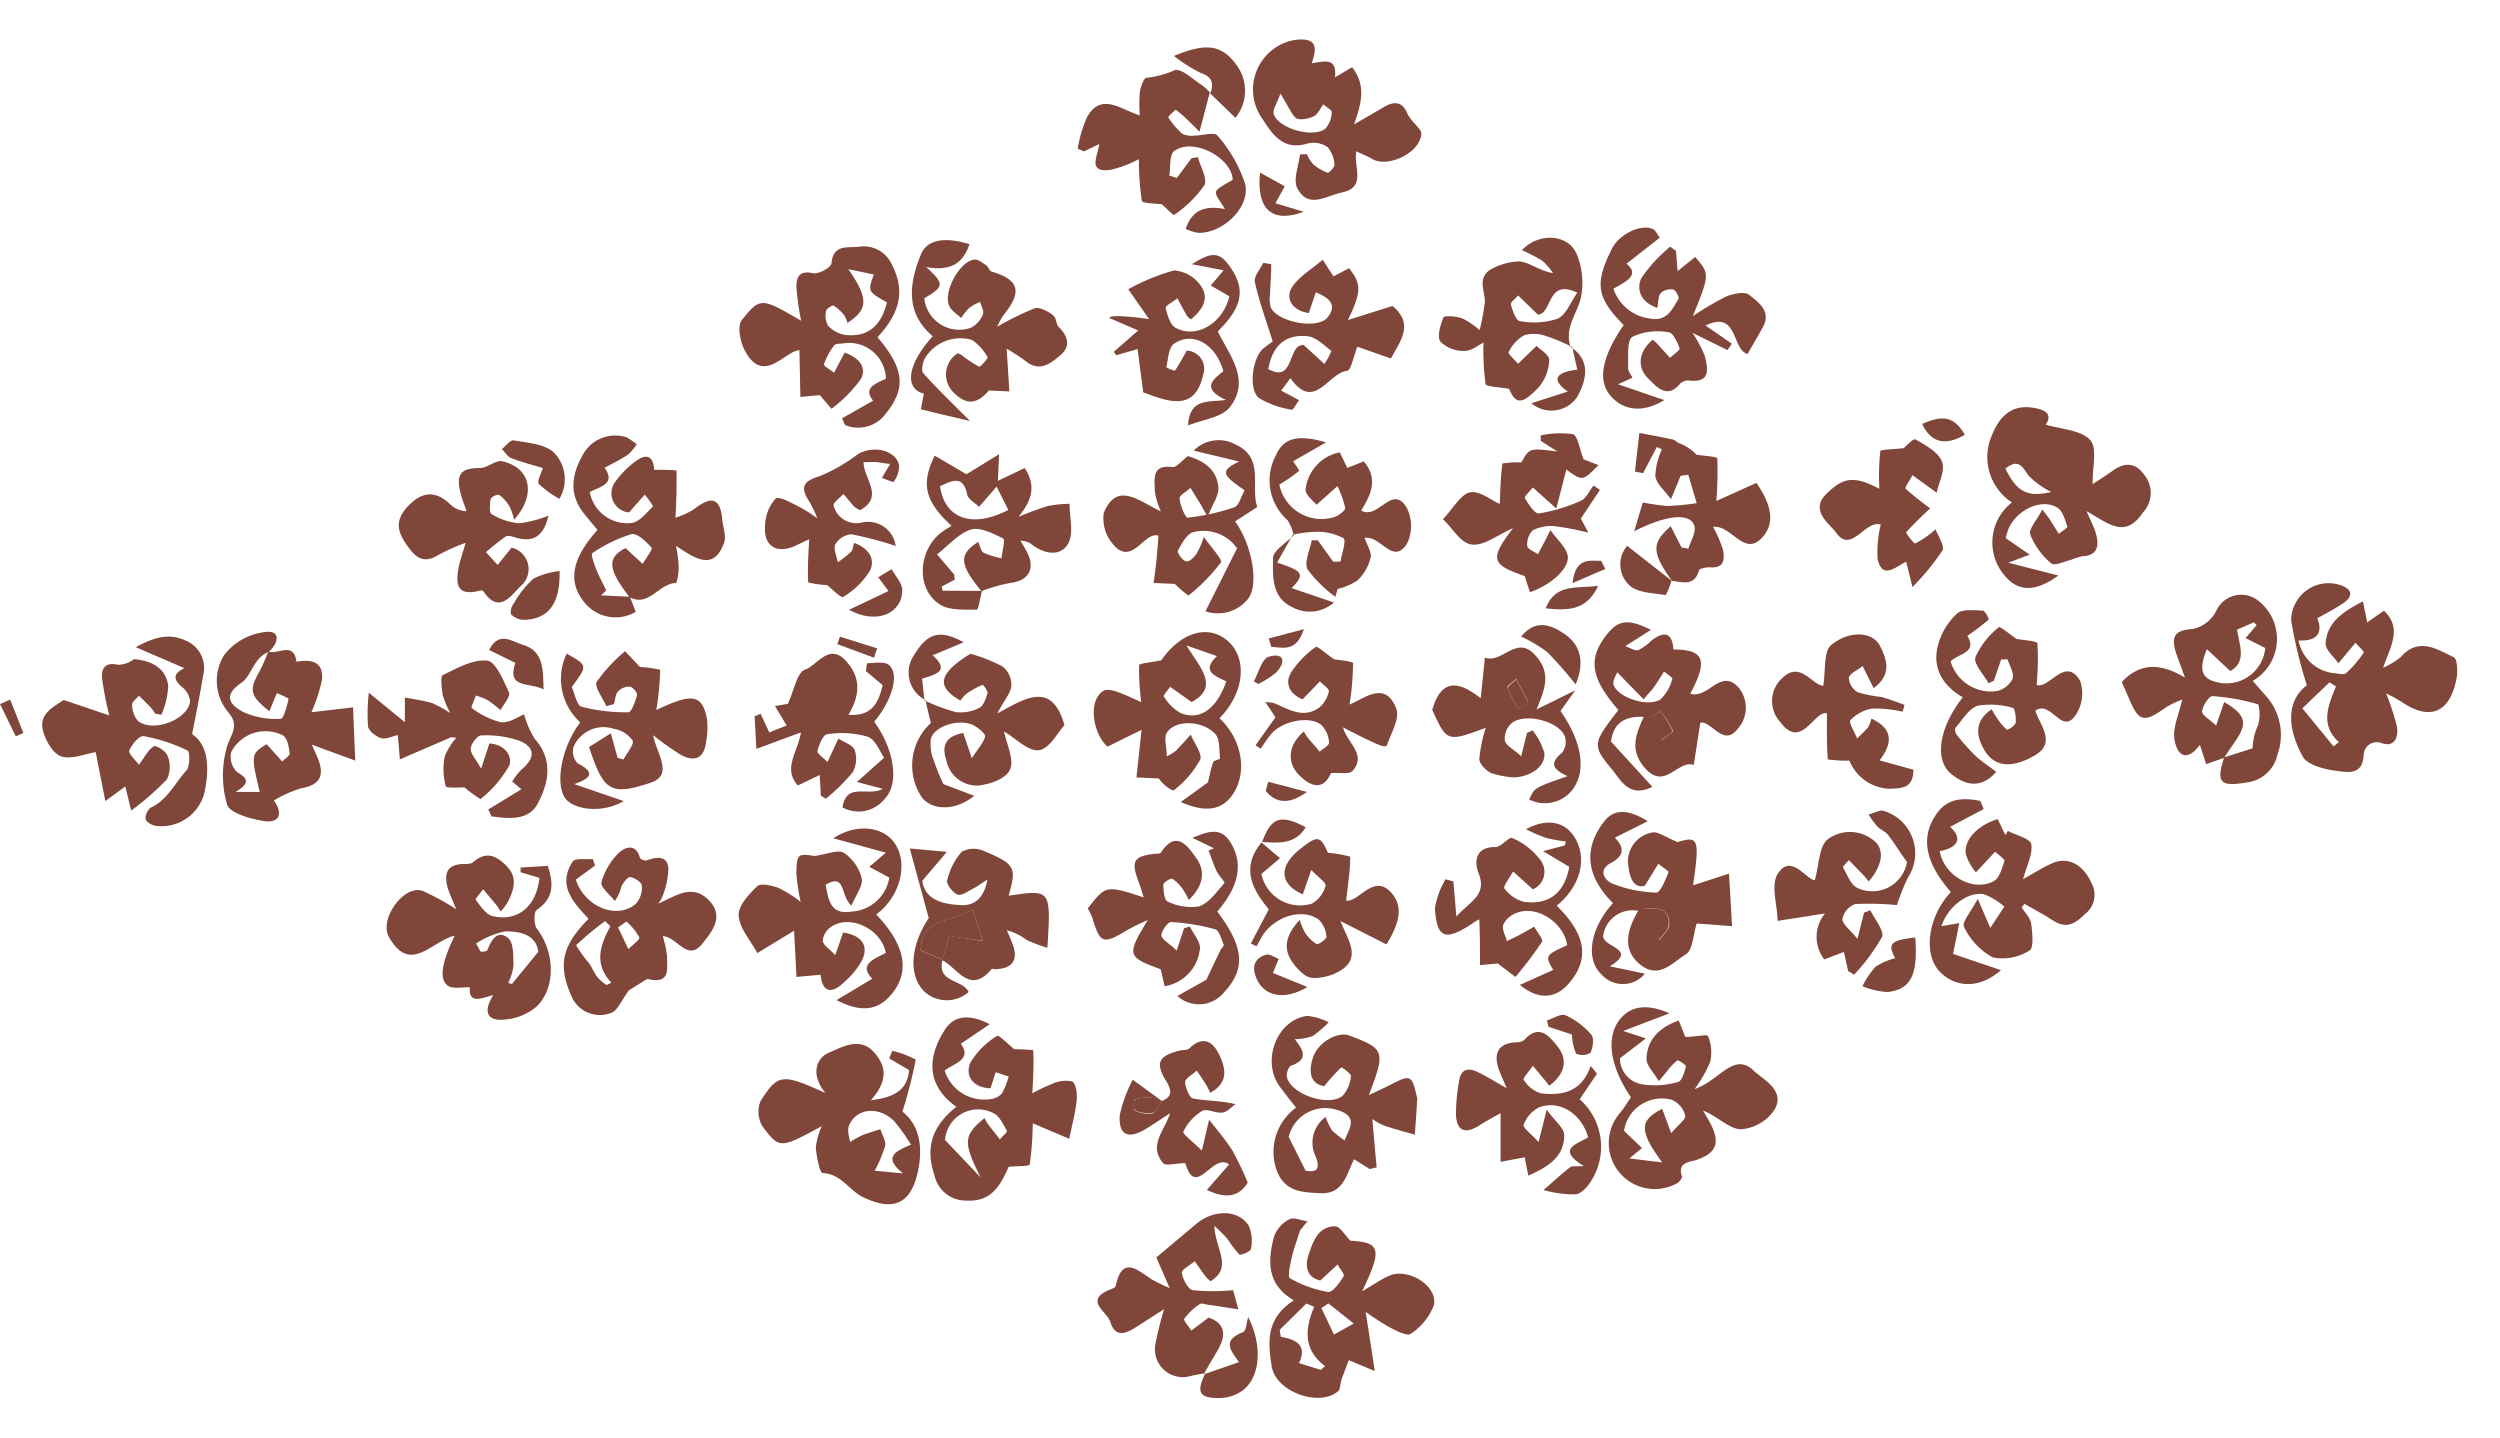 <svg xmlns="http://www.w3.org/2000/svg" viewBox="0 0 213.65 122.86"><defs><style>.a{fill:#804639;}</style></defs><path class="a" d="M197.14,58.56A40.58,40.58,0,0,1,195.8,53,3.2,3.2,0,0,1,200,50c.94.31,1.19.88.3,1.52a25.42,25.42,0,0,1-2.27,1.31c.52,1.21,0,2-1.6,1.9a3.48,3.48,0,0,0,3,2.8c.36,0,.85.18,1.06,0A8.83,8.83,0,0,0,202,55.77c.06-.08-.45-.55-.7-.84l-1.46,1.76c-.35-.53-1.14-1.17-1.09-1.75.14-1.8,1.53-2.69,3.19-3.55l.36,1.8,1.43-1c1.56,1.47.61,3-.08,4.88a6.54,6.54,0,0,0,1.5-.9c1.51-1.75,3.09-.71,4.55,0,.3.14.35,1.21.24,1.79-.57,3-2.31,3.67-4.73,2a14.17,14.17,0,0,0-1.29-.7,23.25,23.25,0,0,1,.9,2.73c.2,1-.17,1.9-1.28,1.52A1.12,1.12,0,0,0,202,64.52c-.09,1.84-1.5,1.45-2.38,1.35s-2.45-.49-2.83-1.22C195.56,62.42,195.27,60,197.14,58.56Zm2.29,5.23.45-.37c-1.63-1.47-.91-3.12-.25-4.76l-.55-.35-2.32,2.22Z"/><path class="a" d="M174.54,43.54c.42.56.53.7.63.85l.77,1.23c.26-.21.77-.51.73-.62-.19-.58-.39-1.33-.84-1.61-1.31-.83-3.43.13-4.17,1.77a6.55,6.55,0,0,0-.25.83l2.05,1.41-1.84.69,4.29,1.09c-2,1.47-3.48,1.37-4.6,0a4.33,4.33,0,0,1,.63-6.24,4.63,4.63,0,0,1-1.66-5.86c.58-1.4,1.54-2.46,3.28-2.26,1.14.14,1.92.51,1.27,1.47,1.28.39,3,.45,3.8,1.32.63.66.17,2.36.21,3.76.36-.24,1-.64,1.63-1.08,1-.76,2-.85,2.79.31a2.42,2.42,0,0,1-.11,3.18c-1.53,2.28-2.91,1-4.83-.1.4.95.65,1.39.78,1.86.29,1,.26,1.94-1.17,2a7.16,7.16,0,0,0-.93.3c-.58.14-1.43.55-1.7.31a6.1,6.1,0,0,1-1.79-2.47C173.34,45.23,174.08,44.44,174.54,43.54Zm-3.16-3.49c1,2,1.86,2.46,3.92,2a7.61,7.61,0,0,1-1.94-1.4C172.81,39.83,172.46,39.18,171.38,40.05Z"/><path class="a" d="M11.21,69.27l-.5-2.06L9,68.46l-.82-4.18c-.94.15-2,.63-2.92.37-.68-.2-1.31-1.26-1.55-2.07-.49-1.57.87-2.16,1.73-2.76l3.9,1.32a27.22,27.22,0,0,1-.62-3.2c-.06-.81.27-1.38,1.34-1.13a2.23,2.23,0,0,0,1.39-.48c1.41.12,2.72.69,2.93,2.29a7.27,7.27,0,0,1-.58,2.45L13.27,61a3.69,3.69,0,0,0-.4-.55c-.33-.35-.68-.68-1-1-.2.26-.6.53-.58.77a2.13,2.13,0,0,0,.51,1.4c1.28,1,4.2-.08,4.45-1.66a1.74,1.74,0,0,0-.69-1.24c-.9-.76-.61-1.23.2-1.62l-4.15-1.79c1.67-.92,2.92-1.19,4.25-.57a2.54,2.54,0,0,1,1.5,3c-.26,1.56-.57,3.11-.94,5,1.35.93,1.47,2.69,1.12,4.64a3.77,3.77,0,0,1-4.09,3.21c-.37,0-.9-.29-1-.56a1.16,1.16,0,0,1,.42-1c1.44-.67,2.08-2.1,3.06-3.19.31-.35.31-1.6.1-1.7a14.67,14.67,0,0,0-3.76-1.23c-.35-.06-1,.7-1.22,1.22-.1.27.52.81.82,1.23.53-.7.81-1.32,1.28-1.58.21-.11,1.06.44,1.18.83a2.48,2.48,0,0,1-.07,2A23.88,23.88,0,0,1,11.21,69.27Z"/><path class="a" d="M74.55,83.64c-1.2-1.2.13-1.69,1.15-2.2-.37-2.07-3.11-3.34-4.69-2.22a1.62,1.62,0,0,0-.7,1.16c0,.36.56.69,1.07,1.25l.67-1.94c1.61.25,2.23,1.14,1.6,2.41a6.42,6.42,0,0,1-1.46,1.79c-1,1-1.9,1.07-2.06-.59l-2.06.19-.21-3.95-3.14,1.91c-.6-1.12-1.53-2.13-1.59-3.2-.06-.82.86-1.83,1.58-2.51.3-.29,1.23-.07,1.8.13a10.54,10.54,0,0,1,1.91,1.2,20.73,20.73,0,0,1-.36-2.35c0-.54,0-1.36.29-1.57s1.1,0,1.27,0c1.1-.15,2-.57,2.5-.27a3.71,3.71,0,0,1,1.52,2.18c.13.64-.51,1.44-.87,2.33-1-.83-.44-2.81-2.21-1.78.25,1.3.39,2.61,2.26,2.29A3.46,3.46,0,0,0,76,75l-1.71-.92,1.42-1.21-4.49-1.23c2-1.32,4.29-1,5.26.45,1.17,1.76.43,4.57-1.6,6.06,2.37,2.48,2.88,4.68,1.51,6.56-1.15,1.58-2.63,1.94-4.9.76Z"/><path class="a" d="M42.79,77.89c-.22-.33-.31-.48-.42-.61L41.29,76c-.23.31-.7.82-.63.91.41.53.87,1.25,1.44,1.38,2.15.51,3.75-.84,4-3.27l-1.61-.48,0-.4L46.81,74c.47,1.41.6,2.72-.94,3.76-.26.17-.25,1.24,0,1.59,1.51,1.94,1.69,5,0,6.66a4.74,4.74,0,0,1-2.64,1.11c-1.46.19-2.06-.5-1.07-2.09-1.08.31-2.14.78-2-.66-.71,0-1.49.16-1.9-.14-.76-.56-.5-2,.6-4.27-2,.47-3.8,3.36-5.63.1-.84-1.5,1.28-4.5,2.9-3.92a21.58,21.58,0,0,1,2.85,1.56c-.36-.92-.59-1.38-.73-1.86-.29-1.11-.12-1.94,1.29-2,.29,0,.68,0,.86-.13,1.14-1,2-.63,2.94.35s.55,2.09,0,3.13A5.11,5.11,0,0,1,42.79,77.89Zm-2.1,2.74.38.7c.2,0,.55,0,.59-.16.35-.85.85-1.75,1.77-1,.48.41.43,1.53.45,2.34A4.42,4.42,0,0,1,43.43,84l.32.09L46,81.35c-.16-1.45-1.53-1.78-2.85-1.75A7.08,7.08,0,0,0,40.69,80.63Z"/><path class="a" d="M172.77,77.55c.28.45.74.88.81,1.36.11.78.24,2.11-.13,2.31a4.26,4.26,0,0,1-3.15.6,5.81,5.81,0,0,1-2.46-2.62c-.2-.37.62-1.32,1.18-2.38l1.07,2.48,1.2-1.82a5.78,5.78,0,0,0-1.75-1.06c-1.38-.25-3.11,1.09-3.62,2.73l1.52-.26-.53,2.63L171,82.91c-1.84,1.63-3.94,1.52-5.28.07s-1-4.59,1-6.75c-2.24-2.56-2.66-4.8-1.1-6.84.94-1.23,2.3-1.21,3.62-.94l.29.69-2.87,1.52c1.1,1,.65,1.79-.89,2.08.36,2.1,2.84,3.51,4.6,2.57.5-.26.73-1.11.93-1.75,0-.16-.52-.51-.8-.77l-1.64,1.76A4.47,4.47,0,0,1,168,73c-.19-1.22,1-2.47,2.72-3l.66,1.36.21-.35c.69.36,1.88.64,2,1.12.15.84-.37,1.81-.7,3,.92-.5,1.68-1,2.49-1.35,1.25-.58,2.61,0,3.36,1.69a2.06,2.06,0,0,1-.58,2.66c-1.62,1.67-2.41.65-3.58,0L173,77.24Z"/><path class="a" d="M116.71,112.11l.78,5.06-2.22-.93c-.21.55-.43,1.1-.63,1.67-.12.35-.08.86-.31,1-1.64,1.37-5.31,0-5.65-2.13s-.48-4.13,1.89-5.65c-2.36-1.39-2.22-3.43-1.69-5.47a2.75,2.75,0,0,1,1.3-1.46c.38-.2,1,.1,1.55.17l-.63.79c-.33,1.06-.57,1.67-.71,2.31s-.37,1.65-.15,1.77a9.81,9.81,0,0,0,3.26,1.17c.39.05,1-.81,1.33-1.35.1-.14-.33-.64-.52-1l-1.47,1.37c-1.1-.23-1.37-1.13-1-2.22s.79-2.41,2.28-2.41c.38,0,.76.7,1.29,1.23,2.55.15,2.75.69,1,4.32,1-.57,1.58-1,2.21-1.28,1.58-.81,4.25.75,3.93,2.45a5.09,5.09,0,0,1-2,2.47c-.27.22-1.19-.24-1.74-.53A21.76,21.76,0,0,1,116.71,112.11Zm-7.35,1.54.1.6c1.38.22,2.26.76,1.55,2.24l1.86.58.37-.32c-1.86-1.39-1.74-3.17-.93-5.07l-.67-.28Zm6.33-.54-2.16-1.72-.6.4,1.07,2.26Z"/><path class="a" d="M144.82,93.07c2.12-.7,3.35-3.23,5.06-1.56.69.68,2.9,1.73,1.66,3.48a3.78,3.78,0,0,1-2.82,1.52c-1-.08-2-1.15-3.18-1.6.25.44.53.87.74,1.32.73,1.53.31,2.34-1.28,2.89-.6.2-1.7.2-1.25,1.44,0,.12-.2.41-.37.53a3.93,3.93,0,0,1-5-5.9c.39-.45.71-1,1-1.41-1.87-2.77-2.17-5.29-.84-6.79.88-1,2.22-1.24,4.13-.39l-3.95,1.51,1.94.63-2.22,1.7a2.26,2.26,0,0,0,2.09,2.25,6.88,6.88,0,0,0,2.88-.23c.34-.08.54-.85.68-1.34,0-.09-.66-.56-.76-.49a5.48,5.48,0,0,0-.93,1l-.64.76c-.43-.74-1.06-1.33-1.05-1.9.05-1.66,1.1-2.68,2.75-3.28l.57,1.41c.79,0,1.86-.26,1.94-.07a3.67,3.67,0,0,1,.19,2.17A10.62,10.62,0,0,1,144.82,93.07ZM139.25,99l2.8.34c-2-2.73-1.94-3.58,0-4.58l.77,2.08c.56-.68,1.26-1.16,1.2-1.51a2,2,0,0,0-1.15-1.34,3.26,3.26,0,0,0-4.08,2.65c.58.57,1.05,1,1.53,1.47Z"/><path class="a" d="M190.06,64.77l-1.52.53L188,63.66c-1.21,1.61-2,.77-2.18-.54-.13-1,.4-2.09.67-3.33a7.12,7.12,0,0,0-1.43.69c-1.84,1.31-2.28,1.22-3.12-.8-.19-.44-.39-.88-.61-1.4,1.54-1.62,3.25-1.66,5.4-.37-.33-.92-.52-1.4-.69-1.89-.43-1.25-.53-2.18,1.33-2.26a2.94,2.94,0,0,0,2-1.49,2.35,2.35,0,0,1,3.42-1.08,4.14,4.14,0,0,1-.27,7c.39.44.74.86,1.11,1.26a5,5,0,0,1,1,5.05A3.05,3.05,0,0,1,192,66.87c-2.3.39-2.61,0-1.93-2.14l2.44-.78a5.08,5.08,0,0,1,.47-2A3.45,3.45,0,0,0,193,60.2a18.12,18.12,0,0,0-3.93-.71c-.29,0-.84.84-.88,1.32,0,.32.67.69,1.2,1.19l.69-2c1.84,1.07,2,1.79,1,3.27C190.71,63.79,190.39,64.29,190.06,64.77Zm2.79-11.35-.23-.24-1.44.63c.2,1.34.85,2.73-.58,3.54l-2-1.87c-.6,1.49-.63,2.42.74,2.79a3.34,3.34,0,0,0,4.25-2.89l-1.68-.85Z"/><path class="a" d="M72.18,30.14c1.12.37,1.95,1.19,1.39,2.25a11.6,11.6,0,0,1-2.51,2.54l-1-1.16-1.66.15-.08-4c-1.28.09-3.09,3.05-4.69,0-.38-.74-.63-2.07-.24-2.56,1.6-2,1.7-1.91,5.07.05a26.72,26.72,0,0,1-.4-2.85c0-.9.24-1.47,1.43-1.21.47.1,1.54-.5,1.57-.85.14-1.61,1.33-1.32,2.25-1.4a2.65,2.65,0,0,1,2.87,1.42c1.17,2.25.83,4.12-1.19,6.3,2.26,2.65,2.48,4.33.73,6.5a2.92,2.92,0,0,1-3.51,1l-.25-.57,2.66-1.51c-.89-1.06.17-1.45,1.09-1.87a3.15,3.15,0,0,0-3.79-3c-.23,0-.57,0-.67.19a5.78,5.78,0,0,0-.84,1.59c0,.14.56.46.87.7Zm.24-2.54a2.17,2.17,0,0,0-.25-.62,3.57,3.57,0,0,0-.92-.86c-.11-.06-.63.26-.65.44a1.76,1.76,0,0,0,.18,1.29,2.6,2.6,0,0,0,1.52.78c1.87.18,3-.77,3.5-2.79-1.64-.92-1.65-.95-1.12-2.38L72.5,23C74.23,25.49,74.21,26.44,72.42,27.6Z"/><path class="a" d="M77.12,95c1.28,1,1.74,2.62,1.41,4.65-.51,3.11-2,4-4.77,2.66-1.19-.57-1.87-2-3.46-2.06-.24,0-.52-1.41-.58-2.19a6.13,6.13,0,0,1,.51-1.82c-3.53,1.9-3.6,2-5.08,0A2.44,2.44,0,0,1,65,94.09c1.5-2.35,1.85-2.35,5.54-.68-1.25-1.5-.86-3,.36-3.47,1-.43,2.54-1.35,3.73-.08s1.23,2.55-.21,4.17c2-.25,3.13-.86,3.27-2.58l-1.7-1,.27-.65a9,9,0,0,1,2,.75A39.87,39.87,0,0,1,77.12,95Zm.73,2.82a16.1,16.1,0,0,0-1.43-2c-1.31-1.31-3.21-1.14-3.86.35-.17.39,0,1,.09,1.42A10.64,10.64,0,0,1,73.72,97c.49-.19,1-.33,1.52-.5.14.48.48,1,.4,1.43a10.91,10.91,0,0,1-.89,2.12l2.43.23C75.48,98.93,76.43,98.41,77.85,97.83Z"/><path class="a" d="M80.73,91.49a3.55,3.55,0,0,0,4,2.43,1.51,1.51,0,0,0,.91-.49A6.71,6.71,0,0,0,86.2,92l-1.11-.37L84.65,93c-1.29,0-2.25-.9-1.73-2.17a6.71,6.71,0,0,1,2.31-2.31c.12-.09.92.71,1.46,1.15a13.45,13.45,0,0,1,1.61.08c.06,1.2,0,2.41-.08,3.69a12.83,12.83,0,0,1,1.63-.78,2.72,2.72,0,0,1,1.77-.24c.33.15.45,1.07.39,1.62-.1,1.07-.4,2.11-.63,3.28L88.26,96A27.5,27.5,0,0,1,88,99.52c0,.15-1.11.13-1.8.19-.93,2.21-1.88,3-3.72,2.89a2.73,2.73,0,0,1-2.61-2.12c-.81-2.36-.25-4.22,1.86-5.89-2.55-1.83-2.51-4.18-1-6.56.8-1.28,2.13-1.39,3.85-.5L82.11,89.2C83.09,90.53,81.6,90.84,80.73,91.49Zm3.07,9.13c-1.49-3-1.5-3.57.34-5.07a4.92,4.92,0,0,0,.24.45c.35.46.71.91,1.07,1.37.21-.25.65-.63.6-.73-.32-.56-.65-1.3-1.17-1.52a2.84,2.84,0,0,0-4.12,2.3Z"/><path class="a" d="M53.83,51l.5,1.29a3.41,3.41,0,0,1-4.53-1c-1.27-1.68-.89-3.6,1.26-6-.39-.48-.83-1-1.21-1.47-1.22-1.61-1-3.25-.07-4.9a3.15,3.15,0,0,1,3.51-1.62c.39.05.75.42,1.13.65a4.13,4.13,0,0,1-.75.9c-.62.42-1.31.75-2,1.13,1,1.4-.42,1.61-1.27,2.07A3.26,3.26,0,0,0,54,44.69c.67-.11,1.26-.87,1.81-1.42a6.79,6.79,0,0,0-.71-1l-1.34,1.52a1.64,1.64,0,0,1-1.22-2.56,7.82,7.82,0,0,1,1.75-1.79c1-.76,1.55-.41,1.62.71.72,0,1.91,0,1.91.09,0,1.28,0,2.57-.1,4a6.31,6.31,0,0,0,1.53-.69c1.31-1,2.27-1.3,2.47.83.06.67.37,1.42.16,2-.87,2.44-2.44,1.38-4.11.27A13,13,0,0,1,58,48.33a4.78,4.78,0,0,1-.2,1.49c-1.47,0-2.34,2.11-4,1.21-1.88-2.4-1.92-3.39-.34-4.19l1.46,1.35c.27-.48.88-1.24.76-1.38-.45-.53-1.25-1.28-1.72-1.16a12.37,12.37,0,0,0-3.35,1.63c-.13.09.19,1,.39,1.49s.54,1.12.81,1.68l-.44.43Z"/><path class="a" d="M22.92,55.68c.8.32,2.16-.93,2.42.87,1.28-.23,2.34,0,2.17,1.57a13.44,13.44,0,0,1-.9,2.75l3.56-.42L30.36,65l-3.71-1.36c.24.58.47,1,.63,1.49.44,1.32-.14,2-1.52,2.23a10.11,10.11,0,0,0-2.35,1.05c.91,1.31.29,2-1,1.73-1.08-.18-2.77-.67-3-1.37a8.9,8.9,0,0,1,0-5c.37-1.11,1.08-1.78.07-2.93A4.19,4.19,0,0,1,19.14,56,5.17,5.17,0,0,1,22.79,54c1.22-.1,1,1,.17,1.71-1.27.48-1.48,2.06-2.31,2.63-1.79,1.2-.79,2,.14,2.51a6.79,6.79,0,0,0,3.21.58c.24,0,.52-1.08.66-1.69,0-.09-.62-.34-1-.51l-.64,1.55c-1.66-1.31-1.75-1.81-.86-3.37A14.05,14.05,0,0,0,22.92,55.68Zm-2.85,12H22.2c-.77-3.18-.75-3.27.59-4.08l1.33,1.48c.22-.23.66-.5.63-.7-.06-.54-.18-1.26-.55-1.52a3.29,3.29,0,0,0-4.44,1.41A1.82,1.82,0,0,0,20.28,66C21.48,66.67,21.07,67.1,20.07,67.72Z"/><path class="a" d="M104.22,61.38c2,1.89,2.39,4.73,1.09,6.57-.89,1.26-2.26,1.54-4.4.59l2.32-1.68c.13-.53.24-1.14.44-1.71.06-.17.6-.25.59-.33-.07-.72,0-1.65-.4-2.09-1.13-1.21-3.5-1.22-4.15-.09-.26.43,0,1.16,0,2a5.56,5.56,0,0,0,.8-.49c.42-.45.84-.91,1.25-1.37.3.72,1,1.65.81,2.14a8.54,8.54,0,0,1-2.24,2.61c-.14.13-1-.52-1.29-1l-1.92-.09.44-4.07-2.91,1.44c-1.14-1-1.55-3.31-.79-4.35.57-.78,1-.7,3.67.55a21.58,21.58,0,0,1-.18-3.16c0-.16,1.1-.25,1.89-.42,1.63-2.34,3.91-3.11,5.62-1.71S106.46,59.1,104.22,61.38ZM101.84,60,100,58.7c-.19.28-.61.74-.54.82a4.07,4.07,0,0,0,1.4,1.4c1.66.7,3.11-.31,3.94-2.69-.9-.44-2.2-.84-.8-2.16l-2.61-.91C102.57,57.08,104.24,58.68,101.84,60Z"/><path class="a" d="M79.15,22.82c1.59,1.46,1.54,1.67-.16,2.67A3,3,0,0,0,83,28a2.21,2.21,0,0,0,1-1.14c.12-.27-.15-.71-.24-1.07a5.07,5.07,0,0,0-.94.53,5.72,5.72,0,0,0-.68.86c-.33-.32-.78-.57-1-1-.59-1.18.88-3.9,2.16-4,.33,0,.7.3,1,.51.17.12.25.45.42.51,2.4.71,2.68,1.73,1,3.78a8,8,0,0,0-.5.94,25.59,25.59,0,0,1,3.2-1.57c.41-.13,1.07.23,1.5.53s.29.82.57,1.08c.8.77,1,1.64.18,2.35s-1.79,1.54-3,.56a19.14,19.14,0,0,0-1.64-1.07l.23,3.65-1.75-.08c-1,1.18-1.9,1.28-3,.19a2.15,2.15,0,0,1,.32-3.36,1.2,1.2,0,0,1,.33.13,9.36,9.36,0,0,0,1.51,1c.12.05.78-.72.73-.8a4.18,4.18,0,0,0-1.34-1.48A3.54,3.54,0,0,0,79,30.69c-.15.37-.29,1-.1,1.2,1.13,1.27,2.37,2.46,4,4.09-1.61-.38-2.92-.68-4.2-1,0,0,.16-.85.25-1.34-1.65-.42-1.46-2.44.76-4.91-2.38-2-2-4.58-1-7,.53-1.3,2.12-1.49,4.14-.86C82.34,22.39,81.35,23.23,79.15,22.82Z"/><path class="a" d="M110.65,88.81c.81,1,1.14,1.76-.32,2.26-.22.08-.43.71-.35,1,.39,1.47,3.59,2.55,4.77,1.57a2.85,2.85,0,0,0,.7-1.69c0-.21-.79-.76-.83-.73a19.23,19.23,0,0,0-1.45,1.6c-1.22-.19-1.33-1.23-1-2.33.35-1.34,2.1-2.37,3.13-2,3.06,1.16,3.12,1.32,1.68,5.1.69-.33,1.27-.59,1.84-.88,1.75-.91,1.85-.86,2.29,1.15a.38.38,0,0,1,0,.18c-.06,1-.13,2-.2,2.93-.88-.25-1.77-.49-2.63-.78a5.3,5.3,0,0,1-1-.56c.12,1.42.24,2.77.37,4.13l-.59.15-1.34-.84c-.67,1.31-.91,3-2.89,2.9-1.52-.08-3-.09-3.71-1.91a4.68,4.68,0,0,1,1.64-5.4c-.5-.64-1-1.26-1.49-1.94-1.45-2.22-.08-5.58,2.44-5.9a5,5,0,0,1,1.84.55,9.58,9.58,0,0,1-1.38,1.18A4.82,4.82,0,0,1,110.65,88.81Zm2.64,6.65a5.17,5.17,0,0,0,.55,1.15,8.15,8.15,0,0,0,1.07.85c.2-.56.6-1.15.52-1.67s-.71-.82-1.16-.93a3.22,3.22,0,0,0-4.14,2.3l1.45,2.89c.67.11,1.36.09.87-1.19A2.69,2.69,0,0,1,113.29,95.46Z"/><path class="a" d="M141.64,26.31c-1.52-.5-1.79-1.69-1.37-2.54a12.72,12.72,0,0,1,2.47-2.69l.49.37.14,1.72,1.5-1.21c1.25,1.46,1.25,1.46-.2,5.06a24.37,24.37,0,0,1,2.81-1.66c.6-.25,1.6-.48,2-.17.77.64,1.93,1.38,1.18,2.76-.42.77-.87,1.52-1.32,2.31-1.37-.43-.8-3.79-3.58-2.44L148,29.37l-.37.55-3-1.48a10,10,0,0,1,1.07,2c.25,1.07.52,2.3-1.35,2.08a1,1,0,0,0-.76.26c-1.11,1.36-2,.29-2.68-.38-1.07-1-.87-2.37.33-3.37a3.59,3.59,0,0,1,.36.32l1.12,1.23c.29-.28.87-.66.82-.81-.19-.53-.57-1.34-.93-1.37a5.13,5.13,0,0,0-3.1.38c-.51.34-.33,1.74-.38,2.66,0,.26.23.54.38.84l-1.23.56,3.95,1.35c-1.82,1.13-3.54.91-4.63-.41s-.67-3.35,1.16-6c-2.33-2.36-2.5-3.53-1-6.54.63-1.21,2.4-2.11,3.47-1.68.26.11.41.49.62.75L139,22.54c1.16.94,0,1.52-1.12,2.13A3.78,3.78,0,0,0,141,27.22c1.44.28,1.9-.76,2.44-1.68.08-.14-.23-.74-.43-.79a1.26,1.26,0,0,0-1.06.27C141.69,25.29,141.74,25.78,141.64,26.31Z"/><path class="a" d="M99,45.78c-1.23-.41-2.28,2.74-3.92.68a3.33,3.33,0,0,1-.75-2.63c1.13-2.74,3-1,4.88-.13a6.75,6.75,0,0,1-.52-1.7c0-1-.34-2.34,1.55-2.08.32,0,.74-.54,1.27-.94,1.27.37,2.52,1.09,2.62,2.76,0,.66-.5,1.35-.93,2.42-.41-.72-.51-.92-.63-1.11l-.83-1.35c-.33.31-1,.64-.93.93.05.58.5,1.63.68,1.61a18.1,18.1,0,0,0,4-.89c.41-.15.6-1,.88-1.45-2-1.35-2.08-1.66-.48-2.46l-3.88-.93a3,3,0,0,1,3.6-.51c2.5,1.15,1.22,3.59,1.84,5.33l-1.9,1.23c1.5,2.07,2.11,5.62,1,6.74a3.28,3.28,0,0,1-3.53.94l2.7-5.38a3.49,3.49,0,0,0-3.74-1.38c-.55.13-1,1-1.32,1.58-.09.15.35.78.66.9s.67-.32.91-.59a7.3,7.3,0,0,0,.65-1.49c.65.94,1.62,1.95,1.46,2.18a15.55,15.55,0,0,1-2.78,2.84,10.14,10.14,0,0,1-1.16-1l-1.82-.08C98.79,48.5,98.91,47.21,99,45.78Z"/><path class="a" d="M103.39,7.91l-.88,3.34-.82-.81a12.29,12.29,0,0,0-1.22-1.07s-.67.6-.63.66a6.58,6.58,0,0,0,1.21,1.41,1.86,1.86,0,0,0,1,.15c.68,0,1.75-.34,2,0a11.92,11.92,0,0,1,2.36,4.13c.46,2-1.92,4.23-4,4.18a4.45,4.45,0,0,1-1.08-.33c.57-1.76,1.84-2,3.35-1.7-.31-.59-.88-1.19-.75-1.51s.89-.66,1.42-1c-.09-1.87-3.36-3.65-5-2.45-.43.31-.3,1.37-.42,2.09l.64.21,1.26-1.69.54-.09c.22.82.85,1.87.55,2.41a10.19,10.19,0,0,1-2.58,2.53c-.06.05-.68-.59-1.05-.91-.53-.08-1.67-.08-1.71-.29a24.28,24.28,0,0,1-.25-3.57,9.6,9.6,0,0,1-2.51.93c-1.9.21-1-1.2-.88-2.22l-1.3.63-.54-.23A11.26,11.26,0,0,1,92.9,10c1.22-2.15,2.88-.63,4.51-.14a12.07,12.07,0,0,1,0-2c.07-.44.36-1.21.55-1.21A7.6,7.6,0,0,0,100.38,6c.61-.18,1.6.82,2.4,1.32a6.19,6.19,0,0,1,.65.61Z"/><path class="a" d="M111.68,13.17a3.14,3.14,0,0,0,.53.85,4,4,0,0,0,1.27.75c.11,0,.59-.49.56-.7a2.43,2.43,0,0,0-.59-1.5,2.14,2.14,0,0,0-1.7-.31c-2.06.65-3-.76-3.84-2.07a4.3,4.3,0,0,1,2.77-6.78c1.66-.2,2,.43,1.41,2,1-.13,2.2-.59,2,1.2l1.46-.87c1.25,1.62.76,3.16.17,4.89l2.58-1.5c.9-.52,1.59-.43,2,.64a4,4,0,0,0,.66.85c.19.25.51.52.5.77,0,1.6-2.81,3-4.18,2.2-.38-.23-.81-.39-1.37-.66-.25,1.38.89,3.07-1.23,3.52-1.35.29-2.88,1.43-3.81-.36-.38-.73.12-1.91.22-2.89ZM109.42,8c-.28.82-.68,1.38-.56,1.76.42,1.25,3.41,2.07,4.42,1.22a2.24,2.24,0,0,0,.53-1.4c0-.19-.47-.44-.72-.66-.26.33-.44.81-.78,1s-1.2.4-1.54.18S110.06,9,109.42,8Z"/><path class="a" d="M168.13,54.34c.91,1.5-.84,1.51-1.43,2.19a3.59,3.59,0,0,0,3.94,2.53A2,2,0,0,0,172,58c.15-.46-.26-1.09-.43-1.65l-.55,0-.62,1.82-.46.22c-.41-.75-1.3-1.66-1.12-2.23a6.93,6.93,0,0,1,2-2.56c.1-.09,1,.65,1.51,1,.59.11,1.76.18,1.79.38a24,24,0,0,1-.07,3.56c1.11.34,2.43-2.48,3.71-.38a3.33,3.33,0,0,1-.27,2.78c-1.25,2.13-2.17-1.2-3.55-.2.36,1.18,1.81,2.71,0,3.79-2.09,1.22-3.58,1-4.42-.54-.65-1.17-.77-2.39.68-3.37.18.28.3.52.46.73a4.22,4.22,0,0,0,.84,1c.09.06.72-.34.76-.59.06-.41-.07-1.23-.24-1.26a6.61,6.61,0,0,0-3-.19c-.76.24-1.31,1.21-1.91,1.89-.09.1,0,.49.16.65a18.11,18.11,0,0,0,1.54,1.73c.55.51,1.19.92,1.79,1.38-1.13,1.3-2.45,1.34-3.86.17s-1.1-3.85,1-6.54c-1.74-1-2.71-2.59-2.06-4.65a5.68,5.68,0,0,1,1.57-2.51c.47-.4,1.45-.27,2.2-.25.18,0,.55.72.5.77A20.35,20.35,0,0,1,168.13,54.34Z"/><path class="a" d="M56.25,77.22c1.57-.67,3-1.81,4.47-.13,1.14,1.33.07,2.6-.7,3.56-1.28,1.59-2.1-.56-3.38-.65A9.6,9.6,0,0,1,57,81.67c0,1.08.34,2.46-1.61,2-.15,0-.35.16-.53.27-.52.31-1,.64-1.11.69-.65.87-1,1.78-1.5,1.92a2.63,2.63,0,0,1-3.37-1.32c-1.24-2.75-.87-4.39,1.42-6.71-1.28-1.38-2.71-2.85-1.35-4.9.21-.31,1.12-.15,1.71-.21l.19.56-1.64,1.2c.73,2.3,3.51,3.48,5.14,2.06a2.06,2.06,0,0,0,.5-1.54c0-.29-.62-.67-1-.74-.2,0-.59.47-.75.81A3.28,3.28,0,0,1,52.54,77c-.41-.54-1.24-1.18-1.14-1.6a5.6,5.6,0,0,1,1.48-2.51c.44-.43,1.44-.91,1.8.4,0,.13.44.3.6.24.81-.3,1.7-.44,1.84.62a7,7,0,0,1-.51,2.47A2.09,2.09,0,0,1,56.25,77.22Zm-4.09,1.94-.45-.44a25.8,25.8,0,0,0-2.48,2.06,12.77,12.77,0,0,0,1.12,1.55c.26.39.44.84.73,1.21a4.22,4.22,0,0,0,.75.64l.42-.2C50.72,82.36,51.3,80.76,52.16,79.16Zm1.38-.41-.72.51.88,1.85c.34-.34,1-.81.94-1A5.35,5.35,0,0,0,53.54,78.75Z"/><path class="a" d="M144.45,59.29c1.58.44,2.6-2.23,4.13-.53a2.71,2.71,0,0,1-.06,3.51c-1.24,1.64-2.24-.69-3.21-.51-.2,1.27-.38,2.44-.56,3.61-1.4-.44-2.47,2.21-4.17.27-1.31-1.49-.82-2.79-.11-4.37-1.91-.11-2.63.8-2.79,2.11l3.53,3.86c-2,1-2.68-.57-3.51-1.56-1.65-2-1.58-2.17.61-5-2.37-2.71-2.63-4.39-1-6.44,1-1.26,1.81-1.39,3.78-.41l-2.19,1.39c.42.14.83.43,1.11.34a4.51,4.51,0,0,0,1.15-.84c1.07-.81,1.75-.67,1.85.78C145.62,55.52,146,56.38,144.45,59.29Zm-6.25-1.84c0,.09-.46.76-.28,1.15.51,1.1,3,1.84,4,1.16a3.78,3.78,0,0,0,1-1.77c0-.09-.46-.4-.71-.6-.29.46-.58.92-.89,1.37-.09.14-.22.25-.86,1Zm3.73,3.34-.84.48.88,2c.35-.28,1-.69,1-.82A9.63,9.63,0,0,0,141.93,60.79Z"/><path class="a" d="M38.56,63,34.17,64.9,34,62.82c-.46.1-1,.38-1.43.26s-1.07-.63-1.12-1a16.22,16.22,0,0,1,.07-2.88l3.08,2.52,0-2.11c.77.15,1.56.25,2.32.47a9.77,9.77,0,0,1,1.57.87,7.87,7.87,0,0,1-.66-1.57c-.08-.57-.2-1.57,0-1.68,1.22-.59,2.59-1.38,3.81-1.24.73.09,1.39,1.69,1.86,2.72.14.33-.46,1-.72,1.51a11.36,11.36,0,0,0-1.11-.86,6.57,6.57,0,0,0-1-.39c-.13.37-.43,1-.36,1.06a6.83,6.83,0,0,0,2.48,1.22c.73.09,1.53-.49,2-.67a7.86,7.86,0,0,0,.92,2.11c1.62,1.82,1.15,3.82.23,5.54-.78,1.44-2.48,1.27-3.93,1.07l-.28-.59,2.83-1.73-.79-.66a5.79,5.79,0,0,1,.77-1c1.2-1,1.24-1.9-.14-2.48a8.76,8.76,0,0,0-3.28-.46c-.32,0-.85.69-.89,1.11s.41.87.89,1.73l.7-2.15c1.33.06,2,1.1,1.7,1.89a9.75,9.75,0,0,1-2.46,2.86,10.43,10.43,0,0,1-1.36-1c-.46,0-1.56.08-1.61-.1A5.84,5.84,0,0,1,38,64.66a5.36,5.36,0,0,1,1-1.61Z"/><path class="a" d="M145,78.92c-.31,1-.34,2.28-.92,2.63-1.1.66-2.27,2.16-3.86.92S139,79.53,140,77.84a2.54,2.54,0,0,0-3,2.17c.09,1,3,1.09.57,2.57l3,.63a2.44,2.44,0,0,1-3.72.05c-1.35-1.26-1-3.9,1-6.08-2.11-2.08-2.71-4.48-.74-7,.87-1.1,2.08-1,3.71,0L138,71.59c.6.59,1.06,1.42-.3,2.14-1.2.63-.54,1.52.09,1.78a10.83,10.83,0,0,0,3.76.77c.35,0,.78-1.1,1.05-1.75,0-.09-.57-.46-.88-.71l-1.15,1.87c-.94.27-1.28-.68-1.39-1.54a2.51,2.51,0,0,1,2-3c.49-.12,1.13.39,2.19.81,1.77-.53,1.9-.3,1.32,3.7l3.07-1c.1,1.65.18,3.07.26,4.49Zm-4.59-1.22,1.38,2.65c.3-.43.82-.85.86-1.3C142.71,77.94,142.09,77.44,140.36,77.7Z"/><path class="a" d="M100.56,81.24l.63-1.91.49-.16c.31.65,1,1.4.85,2a3.59,3.59,0,0,1-3,3.11l-.34-1.45c-2.88-1.05-2.92-1.21-1.1-4.2a17.67,17.67,0,0,0-1.75.85c-2.08,1.26-2.32,1.18-3-1.08a4.9,4.9,0,0,0-.38-.76c1.55-2,1.55-2,4.78-.95-.17-.53-.3-1-.45-1.36-.65-1.76-.41-2.16,1.43-2.37.17,0,.43,0,.49-.1,1.31-2,2.3-.54,3,.44.86,1.17.62,2.43-.62,3.61a5.86,5.86,0,0,0-.49-.89,3.19,3.19,0,0,0-.91-.92c-.14-.08-.77.32-.77.51,0,.5.08,1.32.36,1.43a4.5,4.5,0,0,0,2.69.42c.86-.3,1.51-1.25,2.17-2,.07-.07-.49-.64-.66-1-.27-.57-.47-1.18-.69-1.77l.45-.2-1.84-.89c1.21-.47,2.34-1,3.2.3,1.18,1.83.84,3.78-1.07,6,2.25,3,2.48,4.85.59,6.89a2.76,2.76,0,0,1-4,.33l2.47-1.39c.51-1.06.86-1.81,1.23-2.56.08-.15.3-.35.26-.44-.2-.47-.39-1.22-.73-1.31a17.35,17.35,0,0,0-3.78-.62c-.27,0-.88.83-.81,1.18S100,80.67,100.56,81.24Z"/><path class="a" d="M51.82,60.35c-.31-.71-1.06-1.67-.82-2.09a13.8,13.8,0,0,1,2.42-2.61L54.69,57a10.14,10.14,0,0,1,1.73.24,26,26,0,0,1-.33,3.43c.39-.17,1-.47,1.65-.7,1.68-.61,2.36-.26,2.68,1.5a6.49,6.49,0,0,1-.09,2c-.2,1.45-1.08,1.64-2.21,1a23.82,23.82,0,0,1-2.3-1.64c.28,1.6,1.8,3.4-.24,4.07-3.46,1.14-4,.68-5.24-3.06l1.86-1.17.58,2.09.5.15c.29-.56.94-1.29.78-1.63a2.46,2.46,0,0,0-1.63-1A2.77,2.77,0,0,0,49,63.87a1.49,1.49,0,0,0,.37,1.37c1.64.82,1,1.31-.29,1.77l4.22,1.45c-1.67,1-4,.82-4.9-.12-1-1.12-.49-4.4,1.19-6.61a5,5,0,0,1-1.16-5.87c1.77,1,1.77,1,.62,2.6-.07.09-.2.24-.17.3.25.58.43,1.54.83,1.64a15,15,0,0,0,4,.47c.26,0,.59-.94.73-1.48.05-.19-.37-.68-.61-.71a1.35,1.35,0,0,0-1,.39c-.24.26-.25.72-.36,1.1Z"/><path class="a" d="M132.74,82.89c-.72-1.19-.68-1.27,1.19-2.11-.28-1.94-2.6-3.46-4.33-2.76a2,2,0,0,0-1.13,1c-.14.38.19.93.31,1.41.38-.19.77-.37,1.15-.57s.79-.44,1.18-.67c.24.45.8,1.09.67,1.3a34.86,34.86,0,0,1-2.27,3L128,82.34l-1.52.14c0-1.27,0-2.53-.06-3.9-.1,0-.45.25-.79.47-2.15,1.38-2.85,1.1-3-1.44a7,7,0,0,1,.91-2.47l.67.19.25,3c1.17-1.33,2.66-1.8,1.89-3.73-.35-.89-.32-2.24,1.45-2.21.49,0,1.16-.9,1.44-.77a5.88,5.88,0,0,1,2.38,1.85A1.63,1.63,0,0,1,131,76l-1.69-1.52c-.27.5-.88,1.27-.74,1.45a3,3,0,0,0,1.71,1.15c2.16.26,3.43-.82,3.83-3l-2.24-1.34,1.86-.49.08-.34a13.75,13.75,0,0,1-1.7-.31,13.12,13.12,0,0,1-1.7-.74c1.73-.93,3.22-.66,4.05.54,1.24,1.78.71,4.25-1.42,6,2,2,3.19,4.19,1,6.68-1,1.13-2.4,1.52-4.15.09Z"/><path class="a" d="M128.76,93c-.36-.88-.57-1.29-.71-1.72-.44-1.41.11-2.15,1.59-2.21a1,1,0,0,0,.62-.19c1.29-1.44,2.17-.3,2.87.58.91,1.16.56,2.39-.74,3.33-.1-.14-.2-.28-.31-.41L131,91.08c-.28.42-.88,1.06-.78,1.2a2.65,2.65,0,0,0,1.47,1.16c1.78.2,3.47-.08,4.25-2.35l.54.67L135,93.94a5.43,5.43,0,0,1,1.14,6.71c-.3.59-.91,1.33-1.47,1.42a9.59,9.59,0,0,1-2.76-.37c.75-.65,1.48-1.33,2.26-1.94.19-.15.57-.06,1.18-.11-2.44-1.5-.49-1.88.37-2.46-.55-2-2.44-3.23-4.2-2.55a2.68,2.68,0,0,0-1.31,1.49c-.09.23.67.8,1.28,1.47l.69-2.77c.71,1,1.49,1.56,1.5,2.16,0,1.9-1.38,2.72-3.07,3.48l-.31-1.57-2.06.39,0-4.16c-.37.21-1.14.62-1.87,1.08-1.16.73-1.88.43-1.94-.92a16.13,16.13,0,0,1,.27-2.93c.15-1,.77-1.14,1.59-.74S127.62,92.35,128.76,93Z"/><path class="a" d="M103,117.35c-.42.08-.83.15-1.24.24a2.38,2.38,0,0,1-3-2.82,29.1,29.1,0,0,1,.73-2.89c-1.06.67-1.82,1.17-2.59,1.65s-1.61.72-2-.52c-.25-.93-2.36-1.87,0-2.82.16-.06.42-.15.44-.27.55-2.64,1.83-1.42,3.06-.6a15.48,15.48,0,0,0,1.56.76l-1.14-2.62,3.43-2.88c1.47-1.22,3.54-1.23,4.45.14a3.31,3.31,0,0,1,.21,2c0,.21-.86.59-1,.49a10.11,10.11,0,0,1-1-1.32,13,13,0,0,0-1.13-1.12c.07,2,1.62,3.51-.32,4.72a2.45,2.45,0,0,1-.43-.4c-.32-.43-.62-.87-.93-1.31-.39.34-1.14.72-1.1,1,.08.55.53,1.4.94,1.48a18,18,0,0,0,3.44,0l.45,1.64-2.43-.38c-.3,0-.68-.2-.87-.07a5.14,5.14,0,0,0-1.33,1.26c-.08.13.39.64.61,1l1.48-1.11c1.3.45,1.62,1.38.74,2.85-.39.66-.78,1.32-1.16,2Z"/><path class="a" d="M80.56,82c-.55,2,1.71,1.67,2.22,2.78A2.84,2.84,0,0,1,79,84.74c-1.42-1.38-1.16-4,.37-6.28l-1.62-5.95,3.17.29-2.1,2.47c.22,1.64,1.75,2,3.25,2.08,1.11.07,2-.47,2.32-2.19-.6.39-.88.6-1.18.75-.45.23-1,.66-1.37.54s-1-.89-.89-1.22a5.66,5.66,0,0,1,1.24-2.44,2.14,2.14,0,0,1,1.88-.07c2.72,1.15,2.81,1.39,2.13,3.83C89.82,76,89.82,76,89.51,81a14.79,14.79,0,0,1-1.76-.66,4.82,4.82,0,0,0-1.7-.84c.16.39.33.78.48,1.17.52,1.37,0,2.1-1.45,2.16-.12,0-.3-.08-.35,0-1.86,2.2-2.89-.1-4.21-.78.23-.81.47-1.61.61-2.08l2.86.45-.85-2.7c-1.87,1.16-4.43.7-4.45,3.52Z"/><path class="a" d="M116,29.63c-.34.86-.54,2-.87,2.06-1.64.18-2.8,3.53-4.85.63l-.79,1.06,1.53.82c-.25.34-.51.85-.63.81a7.61,7.61,0,0,1-2.81-1c-.9-.75-.55-3.38.33-4.18a7.3,7.3,0,0,1,.86-.64c-.59-1.88-1.18-3.47-1.53-5.1-.1-.47.46-1.09.72-1.63l.68.12c0,.84-.08,1.68-.1,2.53a2.84,2.84,0,0,0,.06,1.17c.6,1.26,4,1.9,4.85.85s.19-1.66-1-2.15l-.6,1.77c-1.43-.19-2-1.26-1.46-2.16s1.74-1.61,2.65-2.39l.92,1.42,1.33-.7c1.08,1.37,1.07,2-.1,4.43L119,26.15c1.89,1.55.65,3-.13,4.49Zm-4.58-.14,1.76,1.61a6.94,6.94,0,0,0,.61-1.1c-.65-.5-1.33-1.2-2.06-1.27-1.93-.19-3,.87-3.34,2.81C110.66,32.79,110,29.45,111.38,29.49Z"/><path class="a" d="M83.92,50.5c-.15.56-.31,1.6-.44,1.6-1.09,0-2.41.08-3.22-.48-2-1.36-1.78-4.57.16-6.1.27-.21.58-.38.9-.58-2.27-2.09-2.64-3.57-1.44-6l2.71,1.59,2.79-1.71-.1,2.27L87.57,40c1,1.53.62,2.76-.53,4.17a25.73,25.73,0,0,1,2.49-.92,9.64,9.64,0,0,1,1.87-.19c0,1.13.37,2.46-.09,3.35-.59,1.12-1.91,1-3,.22a1.64,1.64,0,0,0-1.1-.42c.21.36.43.71.61,1.08.67,1.4,0,2.37-1.49,2.53a14,14,0,0,0-2.46.7c-1.89-2.31-1.95-3.13-.27-4.21.15.32.22.78.46.93a7.76,7.76,0,0,0,1.53.47c.06-.59.33-1.59.14-1.69-.86-.43-2-1-2.75-.77-1.08.35-1.95,1.39-2.9,2.13l1.45,1.7c.06.08,0,.23.08.45l-1.14.6.09.35Zm-3.59-9c.36,2.8,2.72,3.7,5.84,2.08l-1-2-1.5,1.74c-.28-.3-.88-.62-1-1C82.32,40.53,81.35,41.09,80.33,41.55Z"/><path class="a" d="M132.5,45.3c.61.87,1.33,1.46,1.47,2.17.2,1.07-1.38,2.5-3.22,3.14l-.45-1.38c-2.89-1-3-1.45-1-4.09-1.36.6-2.48,1.51-3.49,1.4s-1.61-1.35-2.5-2.17c.91-.95,1.54-2.16,2.35-2.3s1.88.74,2.51,1c.05-1.18.07-2.33.23-3.46a7.82,7.82,0,0,1,1.62-.09c.68-1.24.68-1.24,3.08-.93l-1.43-.92v-.46a8,8,0,0,1,2.74-.11c.42.12.55,1.21.93,2.16l1.27.49c-1.37,1.38-1.37,1.38-2.75.38L133,43.46c-.51-.47-.64-.58-.77-.69L131,41.66c-.24.31-.76.78-.69.9.31.52.85,1.37,1.2,1.32a14.38,14.38,0,0,0,3.6-1.09c.46-.2.72-.86,1.08-1.3l.54.38-1.63,2.45.64,1.2a23.28,23.28,0,0,0-2.87-.55,3.45,3.45,0,0,0-1.88.35,1.69,1.69,0,0,0-.47,1.34c0,.26.59.47.91.7.2-.37.4-.74.59-1.11Z"/><path class="a" d="M79,59.86a16.59,16.59,0,0,0,2.7,1,3.52,3.52,0,0,0,2-.37c.36-.18.56-.82.7-1.29,0-.17-.37-.69-.43-.67a7.15,7.15,0,0,0-1.33.72,3.71,3.71,0,0,0-.57.62c-2.14-1.23-1.82-2.33.86-4a14.22,14.22,0,0,1,2.74,1.08,2,2,0,0,1,.76,1.59c0,.64-.58,1.24-1.2,2.43,2.46-1.34,4.66-2.77,5.74,1-.55.58-1.26,2-2.16,2.14s-2-1-3-1.6c.22,1.12.87,2.38.52,3.22S84.64,67,83.66,67.13A2.67,2.67,0,0,1,80.88,65c-.43-1.29-.07-2.08,1.44-2.36l.73,2.16c.54-.83,1-1.32,1.14-1.87,0-.27-.65-.79-1.1-1-1.24-.51-3.25.15-3.54,1.21a3.67,3.67,0,0,0,.26,1.87,18.53,18.53,0,0,0,.81,2l2.64,1c-1.56,1.28-3.54,1.28-4.46.16a4.91,4.91,0,0,1,.75-6.38c-.16-.66-.32-1.32-.47-2Z"/><path class="a" d="M65,61l.74,1.59L67.23,62l-1-1.66,1.1-.19c.54-1.15.78-2.69,1.46-2.92,1.09-.36,2.11-2.47,3.65-.58,1.18,1.44,1,2.84.07,4.44,2.06.14,2.58-1.09,2.92-2.54L74,57.35l.09-.67c.63,0,1.46-.18,1.86.14.95.75.31,3-1.24,4.86,1.68,2.3,2.19,5.27.9,6.58A2.84,2.84,0,0,1,72,69c.34-2.2,2.17-.88,3.44-1.59l-2.21-.58,2.33-2.08c-.36-.49-.73-1.55-1.41-1.79a7.87,7.87,0,0,0-3.46-.21c-.34,0-.7.9-.83,1.43-.05.22.51.58.86.94l.93-2c.49.32,1.24.54,1.4,1A2.37,2.37,0,0,1,72.87,66a16.88,16.88,0,0,1-2.29,2.26L70.15,68l-.1-1.77-1.87.9c-1.3-1.48,0-2.84.27-4.54L64.64,64l-.15-2.79Z"/><path class="a" d="M130,64.63l.5-2,.48-.21a6,6,0,0,1,1,1.91c.12,1.08-1,2-2.56,2.11a7.7,7.7,0,0,1-2-.38c-.44-.21-1-.79-1-1.2a12.7,12.7,0,0,1,.55-2.66c-3.31,1.22-3.31,1.22-4.57-1.53.88-3.1,2.67-2.13,4.14-1l.36-3.47c1.44.54,2.65-1.88,4.18-.33s1,2.91.23,4.76L134.62,59l-1.26,1.76c1.93,2.76,2.29,5.41.79,7a3,3,0,0,1-3.46.57c.42-1,.42-1,3.27-2-1.08-.51-1.7-1-.47-2a1.53,1.53,0,0,0,.25-1.38c-.52-1.36-3.54-2.08-4.61-1.1a1.78,1.78,0,0,0-.53,1.43C128.7,63.73,129.33,64,130,64.63Zm-.26-4.07.88-.54-1.06-2c-.27.26-.8.61-.75.76A10.84,10.84,0,0,0,129.75,60.56Z"/><path class="a" d="M46.87,44.07c-.4,1.74-1.28,2.32-2.79,1.87-.28-.09-.68-.21-.88-.08a19.08,19.08,0,0,0-1.67,1.33l1,1.09,1.19-1.48a1.89,1.89,0,0,1,.82,3.25c-.8.73-1.85,2.55-3.24.47-.05-.08-.32-.07-.47,0-1.85.41-1.87-.71-1.64-2,.11-.58.32-1.14.6-2.13a17.28,17.28,0,0,0-2.26,1c-1.3.83-2,.31-2.78-.83s-1-2,0-3.18c1.26-1.38,2.44-1.54,3.79-.22a2,2,0,0,0,1.33.52c-.17-.51-.38-1-.51-1.53C38.94,40.5,39.4,40,41,40c.65,0,1.37-.71,1.93-.58,2.44.57,2.92,2.85,1,5a4.8,4.8,0,0,0-.38-1.13,3.31,3.31,0,0,0-.89-1,.85.85,0,0,0-.72.33c-.08.44-.15,1.2.07,1.31a5.34,5.34,0,0,0,2.35.79A10,10,0,0,0,46.87,44.07Z"/><path class="a" d="M134.35,29.65a16.8,16.8,0,0,0-2.16-.91,3.19,3.19,0,0,0-1.92-.1,3.32,3.32,0,0,0-1.34,1.45c-.08.14.52.66.8,1l1.58-1.53c.28.29,1.1.76,1.09,1.21a3.84,3.84,0,0,1-.92,2.35c-1.45,1.51-1.95,1.41-2.52.11-.78-.15-1.91-.17-2-.4a21.47,21.47,0,0,1-.18-3.55c-.37.17-1,.71-1.61.71a2.83,2.83,0,0,1-2.07-.79c-.31-.43,0-1.44.25-2.06.09-.2,1.11-.11,1.62.07a7,7,0,0,1,1.48,1,20.24,20.24,0,0,0,.45-2.4c0-.58-.23-1.18-.19-1.75a1.36,1.36,0,0,1,.63-1,5.33,5.33,0,0,1,2.54-.72c.88.11,1.68.8,2.84,1a5.57,5.57,0,0,0-.92-1.06,14.11,14.11,0,0,0-1.74-.9c1.49-1.58,4.06-1.36,4.72.42a6.39,6.39,0,0,1,.28,3.83c-.4,1.35-1.39,2.51-.82,4.05Zm-2.92-2.76-1.69-1.64c-.22.26-.67.58-.62.77.14.53.44,1.39.76,1.42a6.48,6.48,0,0,0,3.23-.2c.73-.32,1.11-1.42,1.69-2.23C132.16,23.77,132.71,26.78,131.43,26.89Z"/><path class="a" d="M162.11,77.35a24.26,24.26,0,0,0-3.55-.09,1.71,1.71,0,0,0-1.11,1.28c0,.43.65.91,1.29,1.7L159.3,78l.54-.21c.36.77,1.21,1.76,1,2.28a16.84,16.84,0,0,1-2.39,3.23l-.51-.32-.36-1.63-1.68.64a3.15,3.15,0,0,1,.07-3.93l-4.06.64c0-1.36-.6-3,0-4,1.13-1.81,2.42.43,3.18.53.38-1.34.35-2.86,1.08-3.48a3.19,3.19,0,0,1,4.21.31c.65.79.41,2-.68,3.27-.15-.18-.28-.36-.43-.52L158,73.5c-.17.22-.54.54-.49.64.36.63.67,1.51,1.24,1.75a3,3,0,0,0,4.22-2.22c-.72-1-1.14-1.72-1.63-2.33-.24-.3-.66-.45-.93-.73a9.08,9.08,0,0,1-.72-1c.44-.11.93-.42,1.29-.31A3.78,3.78,0,0,1,163.05,75,19,19,0,0,0,162.11,77.35Z"/><path class="a" d="M104.77,34.18c-2.16-1-1.09-1.75-.22-2.46-.65-2.31-2.61-3.45-4.22-2.34-.47.32-.49,1.31-.66,2a2.18,2.18,0,0,0,.74.3,17.48,17.48,0,0,0,1-1.72,1.56,1.56,0,0,1,1.41,2.08c-.69,3.08-2.81,2.37-5.12,1.49l-.48-3.7-1.83.53-.2-.3,2.08-1.82-2.46-1.06c0-.2.88-.26,3.39.09l-1.78-2.55a17.92,17.92,0,0,1,3.92-1.61,3.07,3.07,0,0,1,2.27,1.3c.8,1.13.11,2.1-.84,2.89-.18-.16-.29-.22-.34-.32-.28-.49-.55-1-.81-1.48-.35.27-1,.61-1,.8.13.61.37,1.45.84,1.71,1.8,1,4.09-.43,4.6-2.69l-1.59-.92,1.1-1.3-2.71-.52c1.42-.89,2.21-1.18,3.1,0,1.5,2,1.35,3.54-.89,5.74,1,2.05,2.86,4.18,1,6.52-.67.81-2.16,1-3.54,1.51C101.68,34,103.23,34.4,104.77,34.18Z"/><path class="a" d="M142.89,49.65c-1.74-2.44-1.77-3.23-.11-4.68l.92,1.81.59.11c.19-.65.67-1.38.51-1.94-.32-1.12-2.29-1-5.14.45l.73-2.46a18.63,18.63,0,0,0,2.14.3A21.63,21.63,0,0,0,145,43l-.72-2.43-.65.09-.83,2c-.58-.79-1.26-1.33-1.34-2a6.41,6.41,0,0,1,.56-2.26l-.43-.2-1.17,2.24-.7-.14L140.1,37c.94.18,1.88.35,2.81.55.19,0,.35.22.55.31a4,4,0,0,1,1.52,1c.62.1,1.76.16,1.78.31a31.45,31.45,0,0,1-.08,3.64l3.42-1.54c1.15,1.64,1.76,3.39.42,4.75-1.49,1.52-2.56-1.16-4.12-1a11.25,11.25,0,0,1,.84,1.95c.17.81.12,1.63-1.12,1.51-.31,0-.87.1-.92.26-.4,1.4-1.43,1-2.35.89Z"/><path class="a" d="M155.82,58.6c.21-1.27,0-2.93.68-3.48,1.61-1.31,3.56-1.1,4.15.06s1.07,2.46-.53,3.63l-.94-1.89c-.45.36-1.1.63-1.18,1a1.54,1.54,0,0,0,.76,1.24,10.84,10.84,0,0,0,2,.4c.7.18,1.37.45,2,.68l-.16.58a10.89,10.89,0,0,0-2.58-.27,3.38,3.38,0,0,0-1.89,1c-.16.17.36,1,.58,1.56.31-.32.65-.61.94-.95a3.22,3.22,0,0,0,.28-.75c1.85.87,1.84,2.08.7,3.57l2.89.8c0,1.67-1.1,1.58-2.09,1.63A3.86,3.86,0,0,1,158.05,65a10.83,10.83,0,0,1-1.84-.1c-.11-1.24-.08-2.49-.08-3.94-1.06-.31-2.19,3.22-4,.73a2.64,2.64,0,0,1,.17-3.73C153.85,56.41,154.91,58.61,155.82,58.6Z"/><path class="a" d="M107.81,72l.27.23,1.31,1.11-1.59,1.35a3.38,3.38,0,0,0,4.3,2.54,2.45,2.45,0,0,0,1.18-1.53c.08-.26-.66-.76-1.22-1.36l-.72,2.09c-2-.87-2.07-2.39-.28-3.83,1.54-1.24,1.79-1.19,2.42.28a10.66,10.66,0,0,1,1.91.33c0,1.21-.2,2.42-.35,3.76,1.12.12,2.33-2.3,3.8-.74,1.21,1.27.67,2.79-.35,4.48l-3.94-2c.61,1.54,1.72,3,.21,4.1a4.25,4.25,0,0,1-2.6.76c-.58,0-1.25-.72-1.66-1.27-.92-1.25-.6-2.43.58-3.69a5.42,5.42,0,0,0,.43,1.07,3.29,3.29,0,0,0,1,1c.15.08.88-.45.85-.62a2.29,2.29,0,0,0-.66-1.47c-1.4-1-3.65-.3-4.75,1.28-.22.33-.38.7-.57,1l-.48-.24,1.53-2.92c-1.4-1.69-2.44-3.58-.58-5.76Z"/><path class="a" d="M110.55,45.7a3.92,3.92,0,0,0-.52-1.25,4.52,4.52,0,0,1-1-5.52c.63-1.46,1.82-1.86,4.29-1.12l-2.81,1.61c.08.12.56.78.5.83a13,13,0,0,1-1.68,1.16,3.68,3.68,0,0,0,4.76,2.76c.35-.15.9-.55.87-.77a8.8,8.8,0,0,0-.66-1.86l-1.79,1.6c-.22-.29-1-.86-.93-1.34a3.62,3.62,0,0,1,2.92-3.14l.64,1.33,1.4-.56c1.28,1.48.61,2.87-.21,4.2,1.47.84,2.67-2.38,3.92-.18a3.5,3.5,0,0,1,0,3c-1.21,1.9-2.23-.7-3.63-.48.21.63.62,1.22.51,1.7A4,4,0,0,1,116,49.61a5.17,5.17,0,0,1-1.69.72l-.19.67a10.75,10.75,0,0,1-2.37-2.34c-.32-.61.2-1.65.35-2.49l.52,0L113.93,48l.63,0c.11-.69.51-1.81.26-2a4.66,4.66,0,0,0-2.32-.55,10.5,10.5,0,0,0-2,.24Z"/><path class="a" d="M70.69,50a7.84,7.84,0,0,1-1.62-.23c-.06-1.2,0-2.4.09-3.67-.08,0-.58.25-1.07.49-1.72.82-2.89.1-2.7-1.77a3.54,3.54,0,0,1,.89-2.21c.29-.24,1.36.38,2,.69a12.65,12.65,0,0,1,1.57,1,11.48,11.48,0,0,0-.58-1.26c-.7-1.07-1-1.83.71-2.32a14.47,14.47,0,0,0,3.33-1.9c1.37-.84,3.37-.28,3.53,1a2.28,2.28,0,0,1-.47,1.35c0,.08-.68-.21-1-.33l.71-1.2c-.31,0-.71-.1-1.12-.14s-.69,0-1.16,0c0,1.42,1.8,2.95-.3,4.1a2.09,2.09,0,0,1-.48-.29c-.33-.35-.63-.73-.94-1.1-.3.34-.91.76-.84,1a2,2,0,0,0,2.39,1.45,2.39,2.39,0,0,1,2.92,2,31.18,31.18,0,0,0-3.78-1,1.74,1.74,0,0,0-1.38.86c-.2.37.12,1,.21,1.54a12.63,12.63,0,0,0,1.14-.91c.14-.14.14-.42.25-.75,1.25.44,1.84,1.37,1.36,2.37a6.82,6.82,0,0,1-2.27,2.23C71.94,51.18,71.17,50.4,70.69,50Z"/><path class="a" d="M160.61,41.77a20,20,0,0,1,.08-3.2c0-.17,1.16-.17,2-.27.19-.16.82-.85,1-.75.85.49,1.91,1.05,2.25,1.85s-.25,1.78-.43,2.71l-2.07-1.5c-.21.4-.67,1.06-.59,1.14.74.7,1.59,1.3,2.1,1.7-.52.49-1.33,1.24-2.07,2.06,0,0,.66,1,.82.92a8.13,8.13,0,0,0,1.72-1.2c.21.6.79,1.43.58,1.82a21.46,21.46,0,0,1-2.56,3.12L162.9,48c-.91.45-2.05,1.58-2.44-.24a10,10,0,0,1,.27-2.93c-1.35-.43-2.52,2.57-3.83.67-.46-.67-2.29-1.85-.83-3.28S158.4,40.62,160.61,41.77Z"/><path class="a" d="M111.33,59.77c-1.12-.46-1.55-1.34-1-2.29a7.88,7.88,0,0,1,2.12-2.19c.13-.1.86.57,1.56,1.05.34.07,1.61.17,1.62.34a22.93,22.93,0,0,1-.3,3.53c1.24-.49,3.07-2.12,4,.37.3.83-.44,2.07-.8,3.09-.11.31-.83,0-3.76-1.51.36,1.33,2.06,2.34.81,3.73-.27.3-1.06.12-1.84.18-.57,1.37-1.58,1.31-2.7.19s-.94-2.62.39-3.75a3.7,3.7,0,0,0,.35.55c.33.41.69.79,1,1.18.29-.26.83-.55.8-.78a2.33,2.33,0,0,0-.65-1.5c-1-.82-3.32-.36-4.28.75-.34.4-.61.85-.92,1.27l-.43-.29L109,61.3,108.14,60a3.7,3.7,0,0,1,.77.1c1.26.54,2.53,1.36,3.88.33a2.46,2.46,0,0,0,.78-1.37c0-.21-.5-.55-.77-.83l-1.09,1.13A5.43,5.43,0,0,0,111.33,59.77Z"/><path class="a" d="M99.3,94.1c.87-.39.87-.86.38-1.68-1-1.61-.66-2.19,1.15-2.64.29-.07.67,0,.85-.22,1.06-1,1.9-.63,2.45.45s1,2.46-.7,3.38c-.16-.32-.25-.52-.37-.71-.25-.4-.52-.79-.78-1.19-.37.35-1,.66-1,1s.34,1.31.66,1.38c1.07.22,2.21.16,3.65.49-.37.26-.72.67-1.11.72-.57.08-1.33-.37-1.74-.14a4.18,4.18,0,0,0-1.61,1.77c-.09.19.84.88,1.58,1.62l.62-2.64c.79,1,1.46,1.8,2,2.65a28.2,28.2,0,0,1,1.3,2.72c-.74,1.23-1.87,1.41-3.49.63l1.9-2.18c-1.39-1.06-2.86,3-3.74-.11-.75,0-1.67.27-1.91,0-1.25-1.53.1-2.72.61-4.26-.69.44-1.38.91-2.08,1.34-1.51.92-2.36.53-2.22-1.21a12.16,12.16,0,0,1,1.1-3l2.59,1.89a3.88,3.88,0,0,0-1-.36,4,4,0,0,0-1.42.17c-.09,0-.09.87,0,.93a2.55,2.55,0,0,0,1.51.25C98.82,95,99,94.47,99.3,94.1Z"/><path class="a" d="M103.43,8c.3-.84.22-1.41-.8-1.76a12.64,12.64,0,0,1-2.3-1.46c2.83-1.18,4.13-.94,5.41.87a3.68,3.68,0,0,1-.16,4.42l-2.19-2.12Z"/><path class="a" d="M103,117.41l2.88-1c-.55-.86-1.6-1.82.35-2.56.27-.1.3-.84.44-1.29,1.24,2.41,1.06,5.17-.52,6.3a3.47,3.47,0,0,1-2,.62c-1.68,0-1.92-.53-1.15-2.1Z"/><path class="a" d="M163.68,80.12c.23,3.21-.37,4.44-2.39,4.66a6.72,6.72,0,0,1-2.13-.5,7.65,7.65,0,0,1,1.13-1.67,5.56,5.56,0,0,1,1.67-.72C161.3,80.66,161.55,80.35,163.68,80.12Z"/><path class="a" d="M46.39,40c-.67-.21-1.7-.47-2.68-.84-.33-.12-.55-.52-.82-.78.34-.27.74-.8,1-.75,1.18.22,2.6.3,3.4,1a3.27,3.27,0,0,1,.52,4,8.14,8.14,0,0,1-1.77-1.28C45.88,41.12,46.26,40.44,46.39,40Z"/><path class="a" d="M134.65,58.49a32.43,32.43,0,0,0-2.42-2.76A12.66,12.66,0,0,0,130,54.4c1.26-1.53,2.55-1,3.69-.23S135.58,56.28,134.65,58.49Z"/><path class="a" d="M110.51,45.65l-1.37,2.43c2.27.74,2.38,1,1.24,2.18L114,51.49a3.13,3.13,0,0,1-3.65.35c-1.72-.85-1.56-2.67-1.56-4.13,0-.67,1.17-1.34,1.81-2Z"/><path class="a" d="M47.82,48.8c.08,2.84-1,4.14-3.08,4.17a1.58,1.58,0,0,1-1.05-.46c-.12-.15,0-.68.22-.94a8.41,8.41,0,0,1,1.68-2.12A6.63,6.63,0,0,1,47.82,48.8Z"/><path class="a" d="M79.08,59.82a2.63,2.63,0,0,1-1-3.78c1.16-1.93,2.18-2.3,4.28-1.15L79.7,56c1.6,1.41.12,1.66-.9,2L79,59.86Z"/><path class="a" d="M142.85,49.6a6,6,0,0,1-.5,1.26c-1.09-.19-2.46-.19-3.13-.87a2.43,2.43,0,0,1-.16-3.34l3.83,3Z"/><path class="a" d="M41.8,55.55c.83-1.67,2-.71,2.81-.47,1.86.52,1.8,2.08,1.84,3.84-1.2-.66-3.17,0-2.41-2.27Z"/><path class="a" d="M134.29,29.7c1.37.92,1.54,2.32.52,4.18a2.65,2.65,0,0,1-3.94.58l3.12-1c-1.38-.94-1.15-1.65.81-1.87-.17-.73-.31-1.35-.45-2Z"/><path class="a" d="M75.93,50.51l-.88-1.18,1.15-.69c.32.6.91,1.19.91,1.78,0,2-2.2,3-4.55,1.69Z"/><path class="a" d="M111.73,84.35c-2,1.2-3.74.78-4.37-.77-.39-.94-.18-1.7.86-2,.3-.07.7.24,1.06.37l-.5,1.2Z"/><path class="a" d="M134.34,88.41l-2-.66-.14-.54c.54-.17,1.21-.62,1.6-.44A6.39,6.39,0,0,1,136,88.43c.25.3.13,1.09-.08,1.55a1.38,1.38,0,0,1-1.22.07A4.3,4.3,0,0,1,134.34,88.41Z"/><path class="a" d="M111.42,18.1c-2.71,1-4.06-.19-3.74-3.35l2.11,1.17L109,17.37Z"/><path class="a" d="M136.58,50.06c-1,2.17-2.66,2.12-4.49,1.93C132.94,49.8,134.78,50.33,136.58,50.06Z"/><path class="a" d="M167.92,37.15c-1.68,1-2.92.67-3.65-.92C166.12,35.41,167,35.63,167.92,37.15Z"/><path class="a" d="M107.85,72c.77-2.17,1.58-2.45,3.74-1.3-.91,1.49-2.35,1.35-3.78,1.25Z"/><path class="a" d="M108.38,66.81l3.31.87c-1.39,1-2.57,1.08-3.52-.09Z"/><path class="a" d="M137.19,48.62l-2.8,1.21c.24-2.21,1.43-1.9,2.45-1.9Z"/><path class="a" d="M107.15,58.23c.41-.73.68-1.92,1.26-2.1,1.26-.39,1.55.37.67,1.32a7.1,7.1,0,0,1-1.55,1Z"/><path class="a" d="M108.43,54.56l3-.79c-.65,2-1.8,1.56-2.79,1.51Z"/><path class="a" d="M1.35,62.92,0,60.17l.87-.38L2,62.65Z"/><path class="a" d="M74.69,56.21l-3.13-1.16.22-.64,3.18,1Z"/><path class="a" d="M141.93,60.79a9.63,9.63,0,0,1,1,1.66c.05.13-.63.54-1,.82l-.88-2Z"/><path class="a" d="M140.36,77.7c1.73-.26,2.35.24,2.24,1.35,0,.45-.56.87-.86,1.3Z"/><path class="a" d="M80.56,82l-1.87-.77c0-2.82,2.58-2.36,4.45-3.52l.85,2.7L81.13,80c-.14.47-.38,1.27-.61,2.08Z"/><path class="a" d="M129.75,60.56a10.84,10.84,0,0,1-.93-1.74c0-.15.48-.5.75-.76l1.06,2Z"/><path class="a" d="M99.3,94.1c-.27.37-.48.94-.83,1A2.55,2.55,0,0,1,97,94.89c-.13-.06-.13-.9,0-.93a4,4,0,0,1,1.42-.17,3.88,3.88,0,0,1,1,.36Z"/></svg>